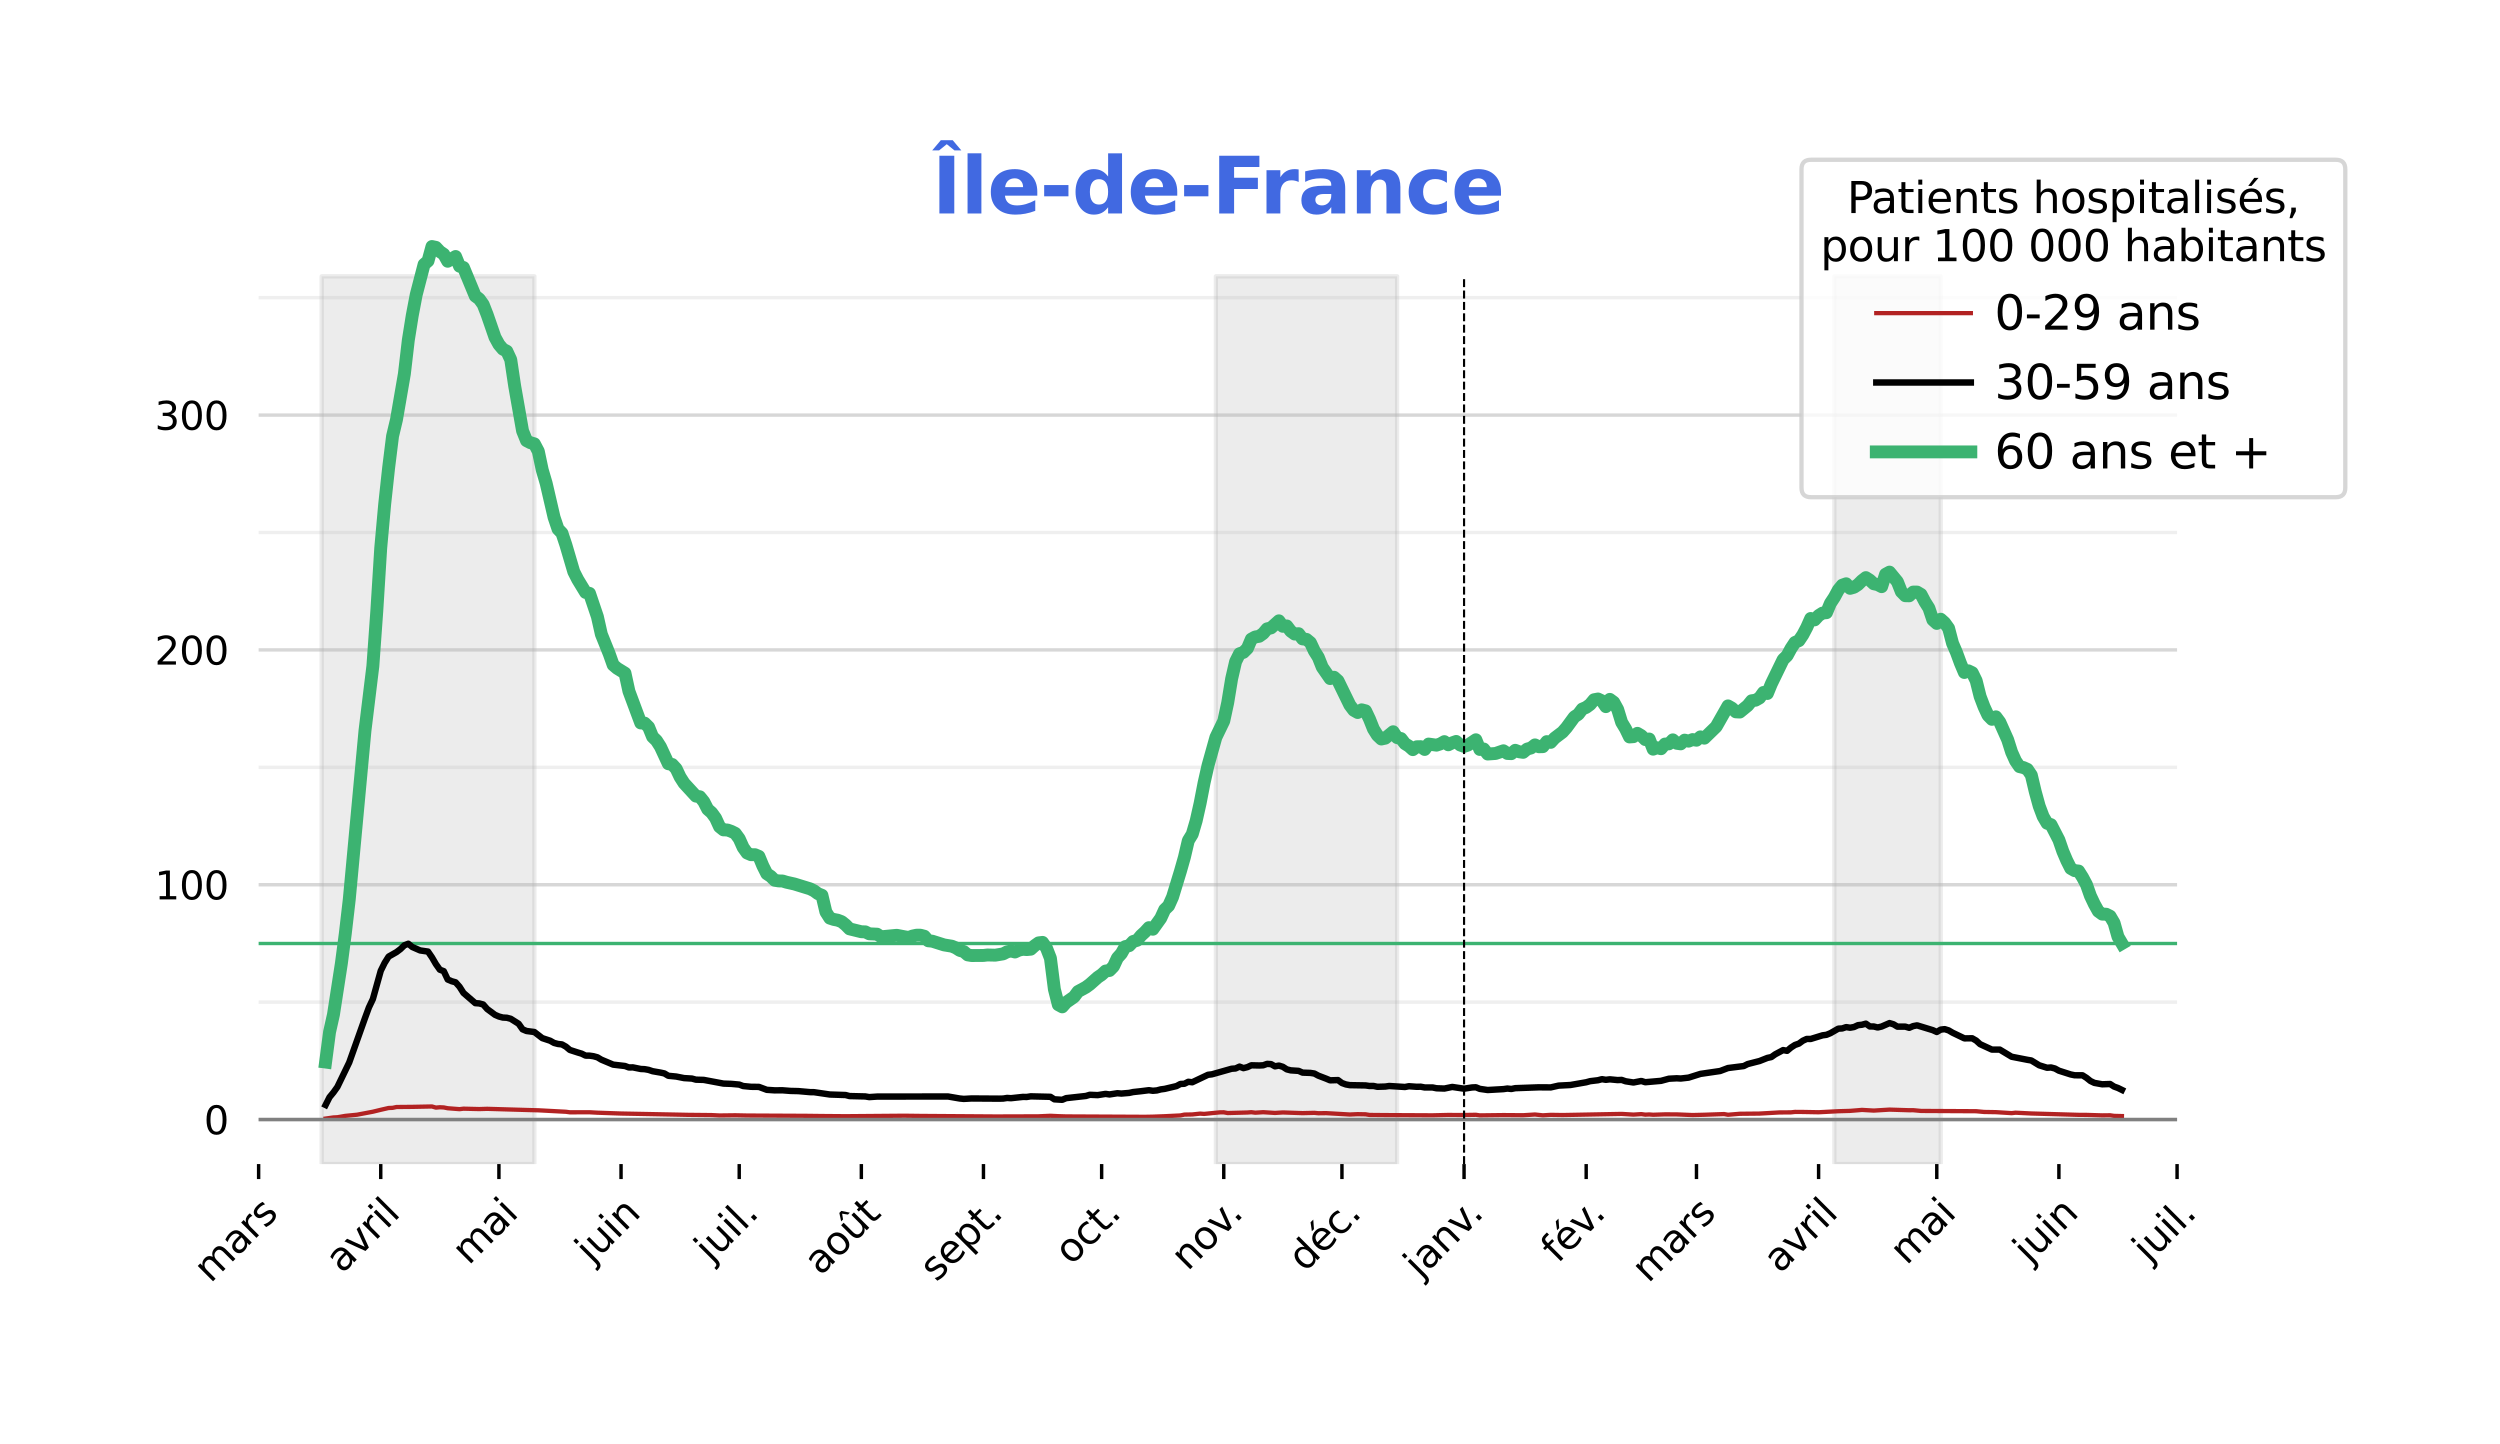 <?xml version="1.0" encoding="utf-8" standalone="no"?>
<!DOCTYPE svg PUBLIC "-//W3C//DTD SVG 1.1//EN"
  "http://www.w3.org/Graphics/SVG/1.1/DTD/svg11.dtd">
<svg height="336.05pt" version="1.1" viewBox="0 0 581.719 336.05" width="581.719pt" xmlns="http://www.w3.org/2000/svg" xmlns:xlink="http://www.w3.org/1999/xlink">
 <defs>
  <style type="text/css">*{stroke-linecap:butt;stroke-linejoin:round;}</style>
 </defs>
 <g id="figure_1">
  <g id="patch_1">
   <path d="M 0 336.05 
L 581.719 336.05 
L 581.719 0 
L 0 0 
z
" style="fill:#ffffff;"/>
  </g>
  <g id="axes_1">
   <g id="patch_2">
    <path d="M 60.179 270.861 
L 506.579 270.861 
L 506.579 53.421 
L 60.179 53.421 
z
" style="fill:none;opacity:0;"/>
   </g>
   <g id="patch_3">
    <path clip-path="url(#p8b116b9dc1)" d="M 74.845 270.861 
L 74.845 64.293 
L 124.343 64.293 
L 124.343 270.861 
z
" style="fill:#808080;opacity:0.15;stroke:#808080;stroke-linejoin:miter;"/>
   </g>
   <g id="patch_4">
    <path clip-path="url(#p8b116b9dc1)" d="M 282.92 270.861 
L 282.92 64.293 
L 325.086 64.293 
L 325.086 270.861 
z
" style="fill:#808080;opacity:0.15;stroke:#808080;stroke-linejoin:miter;"/>
   </g>
   <g id="patch_5">
    <path clip-path="url(#p8b116b9dc1)" d="M 426.832 270.861 
L 426.832 64.293 
L 451.581 64.293 
L 451.581 270.861 
z
" style="fill:#808080;opacity:0.15;stroke:#808080;stroke-linejoin:miter;"/>
   </g>
   <g id="matplotlib.axis_1">
    <g id="xtick_1">
     <g id="line2d_1">
      <defs>
       <path d="M 0 0 
L 0 3.5 
" id="mfb212daf35" style="stroke:#000000;stroke-width:0.8;"/>
      </defs>
      <g>
       <use style="stroke:#000000;stroke-width:0.8;" x="60.179" xlink:href="#mfb212daf35" y="270.861"/>
      </g>
     </g>
     <g id="text_1">
      <!-- mars -->
      <g transform="translate(48.984 298.726)rotate(-45)scale(0.09 -0.09)">
       <defs>
        <path d="M 3328 2828 
Q 3544 3216 3844 3400 
Q 4144 3584 4550 3584 
Q 5097 3584 5394 3201 
Q 5691 2819 5691 2113 
L 5691 0 
L 5113 0 
L 5113 2094 
Q 5113 2597 4934 2840 
Q 4756 3084 4391 3084 
Q 3944 3084 3684 2787 
Q 3425 2491 3425 1978 
L 3425 0 
L 2847 0 
L 2847 2094 
Q 2847 2600 2669 2842 
Q 2491 3084 2119 3084 
Q 1678 3084 1418 2786 
Q 1159 2488 1159 1978 
L 1159 0 
L 581 0 
L 581 3500 
L 1159 3500 
L 1159 2956 
Q 1356 3278 1631 3431 
Q 1906 3584 2284 3584 
Q 2666 3584 2933 3390 
Q 3200 3197 3328 2828 
z
" id="DejaVuSans-6d" transform="scale(0.016)"/>
        <path d="M 2194 1759 
Q 1497 1759 1228 1600 
Q 959 1441 959 1056 
Q 959 750 1161 570 
Q 1363 391 1709 391 
Q 2188 391 2477 730 
Q 2766 1069 2766 1631 
L 2766 1759 
L 2194 1759 
z
M 3341 1997 
L 3341 0 
L 2766 0 
L 2766 531 
Q 2569 213 2275 61 
Q 1981 -91 1556 -91 
Q 1019 -91 701 211 
Q 384 513 384 1019 
Q 384 1609 779 1909 
Q 1175 2209 1959 2209 
L 2766 2209 
L 2766 2266 
Q 2766 2663 2505 2880 
Q 2244 3097 1772 3097 
Q 1472 3097 1187 3025 
Q 903 2953 641 2809 
L 641 3341 
Q 956 3463 1253 3523 
Q 1550 3584 1831 3584 
Q 2591 3584 2966 3190 
Q 3341 2797 3341 1997 
z
" id="DejaVuSans-61" transform="scale(0.016)"/>
        <path d="M 2631 2963 
Q 2534 3019 2420 3045 
Q 2306 3072 2169 3072 
Q 1681 3072 1420 2755 
Q 1159 2438 1159 1844 
L 1159 0 
L 581 0 
L 581 3500 
L 1159 3500 
L 1159 2956 
Q 1341 3275 1631 3429 
Q 1922 3584 2338 3584 
Q 2397 3584 2469 3576 
Q 2541 3569 2628 3553 
L 2631 2963 
z
" id="DejaVuSans-72" transform="scale(0.016)"/>
        <path d="M 2834 3397 
L 2834 2853 
Q 2591 2978 2328 3040 
Q 2066 3103 1784 3103 
Q 1356 3103 1142 2972 
Q 928 2841 928 2578 
Q 928 2378 1081 2264 
Q 1234 2150 1697 2047 
L 1894 2003 
Q 2506 1872 2764 1633 
Q 3022 1394 3022 966 
Q 3022 478 2636 193 
Q 2250 -91 1575 -91 
Q 1294 -91 989 -36 
Q 684 19 347 128 
L 347 722 
Q 666 556 975 473 
Q 1284 391 1588 391 
Q 1994 391 2212 530 
Q 2431 669 2431 922 
Q 2431 1156 2273 1281 
Q 2116 1406 1581 1522 
L 1381 1569 
Q 847 1681 609 1914 
Q 372 2147 372 2553 
Q 372 3047 722 3315 
Q 1072 3584 1716 3584 
Q 2034 3584 2315 3537 
Q 2597 3491 2834 3397 
z
" id="DejaVuSans-73" transform="scale(0.016)"/>
       </defs>
       <use xlink:href="#DejaVuSans-6d"/>
       <use x="97.412" xlink:href="#DejaVuSans-61"/>
       <use x="158.691" xlink:href="#DejaVuSans-72"/>
       <use x="199.805" xlink:href="#DejaVuSans-73"/>
      </g>
     </g>
    </g>
    <g id="xtick_2">
     <g id="line2d_2">
      <g>
       <use style="stroke:#000000;stroke-width:0.8;" x="88.594" xlink:href="#mfb212daf35" y="270.861"/>
      </g>
     </g>
     <g id="text_2">
      <!-- avril -->
      <g transform="translate(79.611 296.515)rotate(-45)scale(0.09 -0.09)">
       <defs>
        <path d="M 191 3500 
L 800 3500 
L 1894 563 
L 2988 3500 
L 3597 3500 
L 2284 0 
L 1503 0 
L 191 3500 
z
" id="DejaVuSans-76" transform="scale(0.016)"/>
        <path d="M 603 3500 
L 1178 3500 
L 1178 0 
L 603 0 
L 603 3500 
z
M 603 4863 
L 1178 4863 
L 1178 4134 
L 603 4134 
L 603 4863 
z
" id="DejaVuSans-69" transform="scale(0.016)"/>
        <path d="M 603 4863 
L 1178 4863 
L 1178 0 
L 603 0 
L 603 4863 
z
" id="DejaVuSans-6c" transform="scale(0.016)"/>
       </defs>
       <use xlink:href="#DejaVuSans-61"/>
       <use x="61.279" xlink:href="#DejaVuSans-76"/>
       <use x="120.459" xlink:href="#DejaVuSans-72"/>
       <use x="161.572" xlink:href="#DejaVuSans-69"/>
       <use x="189.355" xlink:href="#DejaVuSans-6c"/>
      </g>
     </g>
    </g>
    <g id="xtick_3">
     <g id="line2d_3">
      <g>
       <use style="stroke:#000000;stroke-width:0.8;" x="116.093" xlink:href="#mfb212daf35" y="270.861"/>
      </g>
     </g>
     <g id="text_3">
      <!-- mai -->
      <g transform="translate(109.062 294.563)rotate(-45)scale(0.09 -0.09)">
       <use xlink:href="#DejaVuSans-6d"/>
       <use x="97.412" xlink:href="#DejaVuSans-61"/>
       <use x="158.691" xlink:href="#DejaVuSans-69"/>
      </g>
     </g>
    </g>
    <g id="xtick_4">
     <g id="line2d_4">
      <g>
       <use style="stroke:#000000;stroke-width:0.8;" x="144.509" xlink:href="#mfb212daf35" y="270.861"/>
      </g>
     </g>
     <g id="text_4">
      <!-- juin -->
      <g transform="translate(137.742 294.299)rotate(-45)scale(0.09 -0.09)">
       <defs>
        <path d="M 603 3500 
L 1178 3500 
L 1178 -63 
Q 1178 -731 923 -1031 
Q 669 -1331 103 -1331 
L -116 -1331 
L -116 -844 
L 38 -844 
Q 366 -844 484 -692 
Q 603 -541 603 -63 
L 603 3500 
z
M 603 4863 
L 1178 4863 
L 1178 4134 
L 603 4134 
L 603 4863 
z
" id="DejaVuSans-6a" transform="scale(0.016)"/>
        <path d="M 544 1381 
L 544 3500 
L 1119 3500 
L 1119 1403 
Q 1119 906 1312 657 
Q 1506 409 1894 409 
Q 2359 409 2629 706 
Q 2900 1003 2900 1516 
L 2900 3500 
L 3475 3500 
L 3475 0 
L 2900 0 
L 2900 538 
Q 2691 219 2414 64 
Q 2138 -91 1772 -91 
Q 1169 -91 856 284 
Q 544 659 544 1381 
z
M 1991 3584 
L 1991 3584 
z
" id="DejaVuSans-75" transform="scale(0.016)"/>
        <path d="M 3513 2113 
L 3513 0 
L 2938 0 
L 2938 2094 
Q 2938 2591 2744 2837 
Q 2550 3084 2163 3084 
Q 1697 3084 1428 2787 
Q 1159 2491 1159 1978 
L 1159 0 
L 581 0 
L 581 3500 
L 1159 3500 
L 1159 2956 
Q 1366 3272 1645 3428 
Q 1925 3584 2291 3584 
Q 2894 3584 3203 3211 
Q 3513 2838 3513 2113 
z
" id="DejaVuSans-6e" transform="scale(0.016)"/>
       </defs>
       <use xlink:href="#DejaVuSans-6a"/>
       <use x="27.783" xlink:href="#DejaVuSans-75"/>
       <use x="91.162" xlink:href="#DejaVuSans-69"/>
       <use x="118.945" xlink:href="#DejaVuSans-6e"/>
      </g>
     </g>
    </g>
    <g id="xtick_5">
     <g id="line2d_5">
      <g>
       <use style="stroke:#000000;stroke-width:0.8;" x="172.008" xlink:href="#mfb212daf35" y="270.861"/>
      </g>
     </g>
     <g id="text_5">
      <!-- juil. -->
      <g transform="translate(165.484 294.056)rotate(-45)scale(0.09 -0.09)">
       <defs>
        <path d="M 684 794 
L 1344 794 
L 1344 0 
L 684 0 
L 684 794 
z
" id="DejaVuSans-2e" transform="scale(0.016)"/>
       </defs>
       <use xlink:href="#DejaVuSans-6a"/>
       <use x="27.783" xlink:href="#DejaVuSans-75"/>
       <use x="91.162" xlink:href="#DejaVuSans-69"/>
       <use x="118.945" xlink:href="#DejaVuSans-6c"/>
       <use x="146.729" xlink:href="#DejaVuSans-2e"/>
      </g>
     </g>
    </g>
    <g id="xtick_6">
     <g id="line2d_6">
      <g>
       <use style="stroke:#000000;stroke-width:0.8;" x="200.424" xlink:href="#mfb212daf35" y="270.861"/>
      </g>
     </g>
     <g id="text_6">
      <!-- août -->
      <g transform="translate(190.937 297.018)rotate(-45)scale(0.09 -0.09)">
       <defs>
        <path d="M 1959 3097 
Q 1497 3097 1228 2736 
Q 959 2375 959 1747 
Q 959 1119 1226 758 
Q 1494 397 1959 397 
Q 2419 397 2687 759 
Q 2956 1122 2956 1747 
Q 2956 2369 2687 2733 
Q 2419 3097 1959 3097 
z
M 1959 3584 
Q 2709 3584 3137 3096 
Q 3566 2609 3566 1747 
Q 3566 888 3137 398 
Q 2709 -91 1959 -91 
Q 1206 -91 779 398 
Q 353 888 353 1747 
Q 353 2609 779 3096 
Q 1206 3584 1959 3584 
z
" id="DejaVuSans-6f" transform="scale(0.016)"/>
        <path d="M 544 1381 
L 544 3500 
L 1119 3500 
L 1119 1403 
Q 1119 906 1312 657 
Q 1506 409 1894 409 
Q 2359 409 2629 706 
Q 2900 1003 2900 1516 
L 2900 3500 
L 3475 3500 
L 3475 0 
L 2900 0 
L 2900 538 
Q 2691 219 2414 64 
Q 2138 -91 1772 -91 
Q 1169 -91 856 284 
Q 544 659 544 1381 
z
M 1991 3584 
L 1991 3584 
z
M 1753 5119 
L 2215 5119 
L 2981 3944 
L 2547 3944 
L 1984 4709 
L 1422 3944 
L 987 3944 
L 1753 5119 
z
" id="DejaVuSans-fb" transform="scale(0.016)"/>
        <path d="M 1172 4494 
L 1172 3500 
L 2356 3500 
L 2356 3053 
L 1172 3053 
L 1172 1153 
Q 1172 725 1289 603 
Q 1406 481 1766 481 
L 2356 481 
L 2356 0 
L 1766 0 
Q 1100 0 847 248 
Q 594 497 594 1153 
L 594 3053 
L 172 3053 
L 172 3500 
L 594 3500 
L 594 4494 
L 1172 4494 
z
" id="DejaVuSans-74" transform="scale(0.016)"/>
       </defs>
       <use xlink:href="#DejaVuSans-61"/>
       <use x="61.279" xlink:href="#DejaVuSans-6f"/>
       <use x="122.461" xlink:href="#DejaVuSans-fb"/>
       <use x="185.84" xlink:href="#DejaVuSans-74"/>
      </g>
     </g>
    </g>
    <g id="xtick_7">
     <g id="line2d_7">
      <g>
       <use style="stroke:#000000;stroke-width:0.8;" x="228.839" xlink:href="#mfb212daf35" y="270.861"/>
      </g>
     </g>
     <g id="text_7">
      <!-- sept. -->
      <g transform="translate(217.886 298.485)rotate(-45)scale(0.09 -0.09)">
       <defs>
        <path d="M 3597 1894 
L 3597 1613 
L 953 1613 
Q 991 1019 1311 708 
Q 1631 397 2203 397 
Q 2534 397 2845 478 
Q 3156 559 3463 722 
L 3463 178 
Q 3153 47 2828 -22 
Q 2503 -91 2169 -91 
Q 1331 -91 842 396 
Q 353 884 353 1716 
Q 353 2575 817 3079 
Q 1281 3584 2069 3584 
Q 2775 3584 3186 3129 
Q 3597 2675 3597 1894 
z
M 3022 2063 
Q 3016 2534 2758 2815 
Q 2500 3097 2075 3097 
Q 1594 3097 1305 2825 
Q 1016 2553 972 2059 
L 3022 2063 
z
" id="DejaVuSans-65" transform="scale(0.016)"/>
        <path d="M 1159 525 
L 1159 -1331 
L 581 -1331 
L 581 3500 
L 1159 3500 
L 1159 2969 
Q 1341 3281 1617 3432 
Q 1894 3584 2278 3584 
Q 2916 3584 3314 3078 
Q 3713 2572 3713 1747 
Q 3713 922 3314 415 
Q 2916 -91 2278 -91 
Q 1894 -91 1617 61 
Q 1341 213 1159 525 
z
M 3116 1747 
Q 3116 2381 2855 2742 
Q 2594 3103 2138 3103 
Q 1681 3103 1420 2742 
Q 1159 2381 1159 1747 
Q 1159 1113 1420 752 
Q 1681 391 2138 391 
Q 2594 391 2855 752 
Q 3116 1113 3116 1747 
z
" id="DejaVuSans-70" transform="scale(0.016)"/>
       </defs>
       <use xlink:href="#DejaVuSans-73"/>
       <use x="52.1" xlink:href="#DejaVuSans-65"/>
       <use x="113.623" xlink:href="#DejaVuSans-70"/>
       <use x="177.1" xlink:href="#DejaVuSans-74"/>
       <use x="216.309" xlink:href="#DejaVuSans-2e"/>
      </g>
     </g>
    </g>
    <g id="xtick_8">
     <g id="line2d_8">
      <g>
       <use style="stroke:#000000;stroke-width:0.8;" x="256.338" xlink:href="#mfb212daf35" y="270.861"/>
      </g>
     </g>
     <g id="text_8">
      <!-- oct. -->
      <g transform="translate(249.263 294.607)rotate(-45)scale(0.09 -0.09)">
       <defs>
        <path d="M 3122 3366 
L 3122 2828 
Q 2878 2963 2633 3030 
Q 2388 3097 2138 3097 
Q 1578 3097 1268 2742 
Q 959 2388 959 1747 
Q 959 1106 1268 751 
Q 1578 397 2138 397 
Q 2388 397 2633 464 
Q 2878 531 3122 666 
L 3122 134 
Q 2881 22 2623 -34 
Q 2366 -91 2075 -91 
Q 1284 -91 818 406 
Q 353 903 353 1747 
Q 353 2603 823 3093 
Q 1294 3584 2113 3584 
Q 2378 3584 2631 3529 
Q 2884 3475 3122 3366 
z
" id="DejaVuSans-63" transform="scale(0.016)"/>
       </defs>
       <use xlink:href="#DejaVuSans-6f"/>
       <use x="61.182" xlink:href="#DejaVuSans-63"/>
       <use x="116.162" xlink:href="#DejaVuSans-74"/>
       <use x="155.371" xlink:href="#DejaVuSans-2e"/>
      </g>
     </g>
    </g>
    <g id="xtick_9">
     <g id="line2d_9">
      <g>
       <use style="stroke:#000000;stroke-width:0.8;" x="284.754" xlink:href="#mfb212daf35" y="270.861"/>
      </g>
     </g>
     <g id="text_9">
      <!-- nov. -->
      <g transform="translate(276.366 295.919)rotate(-45)scale(0.09 -0.09)">
       <use xlink:href="#DejaVuSans-6e"/>
       <use x="63.379" xlink:href="#DejaVuSans-6f"/>
       <use x="124.561" xlink:href="#DejaVuSans-76"/>
       <use x="175.99" xlink:href="#DejaVuSans-2e"/>
      </g>
     </g>
    </g>
    <g id="xtick_10">
     <g id="line2d_10">
      <g>
       <use style="stroke:#000000;stroke-width:0.8;" x="312.253" xlink:href="#mfb212daf35" y="270.861"/>
      </g>
     </g>
     <g id="text_10">
      <!-- déc. -->
      <g transform="translate(303.611 296.174)rotate(-45)scale(0.09 -0.09)">
       <defs>
        <path d="M 2906 2969 
L 2906 4863 
L 3481 4863 
L 3481 0 
L 2906 0 
L 2906 525 
Q 2725 213 2448 61 
Q 2172 -91 1784 -91 
Q 1150 -91 751 415 
Q 353 922 353 1747 
Q 353 2572 751 3078 
Q 1150 3584 1784 3584 
Q 2172 3584 2448 3432 
Q 2725 3281 2906 2969 
z
M 947 1747 
Q 947 1113 1208 752 
Q 1469 391 1925 391 
Q 2381 391 2643 752 
Q 2906 1113 2906 1747 
Q 2906 2381 2643 2742 
Q 2381 3103 1925 3103 
Q 1469 3103 1208 2742 
Q 947 2381 947 1747 
z
" id="DejaVuSans-64" transform="scale(0.016)"/>
        <path d="M 3597 1894 
L 3597 1613 
L 953 1613 
Q 991 1019 1311 708 
Q 1631 397 2203 397 
Q 2534 397 2845 478 
Q 3156 559 3463 722 
L 3463 178 
Q 3153 47 2828 -22 
Q 2503 -91 2169 -91 
Q 1331 -91 842 396 
Q 353 884 353 1716 
Q 353 2575 817 3079 
Q 1281 3584 2069 3584 
Q 2775 3584 3186 3129 
Q 3597 2675 3597 1894 
z
M 3022 2063 
Q 3016 2534 2758 2815 
Q 2500 3097 2075 3097 
Q 1594 3097 1305 2825 
Q 1016 2553 972 2059 
L 3022 2063 
z
M 2466 5119 
L 3088 5119 
L 2070 3944 
L 1591 3944 
L 2466 5119 
z
" id="DejaVuSans-e9" transform="scale(0.016)"/>
       </defs>
       <use xlink:href="#DejaVuSans-64"/>
       <use x="63.477" xlink:href="#DejaVuSans-e9"/>
       <use x="125" xlink:href="#DejaVuSans-63"/>
       <use x="179.98" xlink:href="#DejaVuSans-2e"/>
      </g>
     </g>
    </g>
    <g id="xtick_11">
     <g id="line2d_11">
      <g>
       <use style="stroke:#000000;stroke-width:0.8;" x="340.668" xlink:href="#mfb212daf35" y="270.861"/>
      </g>
     </g>
     <g id="text_11">
      <!-- janv. -->
      <g transform="translate(330.507 297.693)rotate(-45)scale(0.09 -0.09)">
       <use xlink:href="#DejaVuSans-6a"/>
       <use x="27.783" xlink:href="#DejaVuSans-61"/>
       <use x="89.062" xlink:href="#DejaVuSans-6e"/>
       <use x="152.441" xlink:href="#DejaVuSans-76"/>
       <use x="203.871" xlink:href="#DejaVuSans-2e"/>
      </g>
     </g>
    </g>
    <g id="xtick_12">
     <g id="line2d_12">
      <g>
       <use style="stroke:#000000;stroke-width:0.8;" x="369.084" xlink:href="#mfb212daf35" y="270.861"/>
      </g>
     </g>
     <g id="text_12">
      <!-- fév. -->
      <g transform="translate(362.467 294.148)rotate(-45)scale(0.09 -0.09)">
       <defs>
        <path d="M 2375 4863 
L 2375 4384 
L 1825 4384 
Q 1516 4384 1395 4259 
Q 1275 4134 1275 3809 
L 1275 3500 
L 2222 3500 
L 2222 3053 
L 1275 3053 
L 1275 0 
L 697 0 
L 697 3053 
L 147 3053 
L 147 3500 
L 697 3500 
L 697 3744 
Q 697 4328 969 4595 
Q 1241 4863 1831 4863 
L 2375 4863 
z
" id="DejaVuSans-66" transform="scale(0.016)"/>
       </defs>
       <use xlink:href="#DejaVuSans-66"/>
       <use x="35.205" xlink:href="#DejaVuSans-e9"/>
       <use x="96.729" xlink:href="#DejaVuSans-76"/>
       <use x="148.158" xlink:href="#DejaVuSans-2e"/>
      </g>
     </g>
    </g>
    <g id="xtick_13">
     <g id="line2d_13">
      <g>
       <use style="stroke:#000000;stroke-width:0.8;" x="394.75" xlink:href="#mfb212daf35" y="270.861"/>
      </g>
     </g>
     <g id="text_13">
      <!-- mars -->
      <g transform="translate(383.555 298.726)rotate(-45)scale(0.09 -0.09)">
       <use xlink:href="#DejaVuSans-6d"/>
       <use x="97.412" xlink:href="#DejaVuSans-61"/>
       <use x="158.691" xlink:href="#DejaVuSans-72"/>
       <use x="199.805" xlink:href="#DejaVuSans-73"/>
      </g>
     </g>
    </g>
    <g id="xtick_14">
     <g id="line2d_14">
      <g>
       <use style="stroke:#000000;stroke-width:0.8;" x="423.165" xlink:href="#mfb212daf35" y="270.861"/>
      </g>
     </g>
     <g id="text_14">
      <!-- avril -->
      <g transform="translate(414.182 296.515)rotate(-45)scale(0.09 -0.09)">
       <use xlink:href="#DejaVuSans-61"/>
       <use x="61.279" xlink:href="#DejaVuSans-76"/>
       <use x="120.459" xlink:href="#DejaVuSans-72"/>
       <use x="161.572" xlink:href="#DejaVuSans-69"/>
       <use x="189.355" xlink:href="#DejaVuSans-6c"/>
      </g>
     </g>
    </g>
    <g id="xtick_15">
     <g id="line2d_15">
      <g>
       <use style="stroke:#000000;stroke-width:0.8;" x="450.664" xlink:href="#mfb212daf35" y="270.861"/>
      </g>
     </g>
     <g id="text_15">
      <!-- mai -->
      <g transform="translate(443.633 294.563)rotate(-45)scale(0.09 -0.09)">
       <use xlink:href="#DejaVuSans-6d"/>
       <use x="97.412" xlink:href="#DejaVuSans-61"/>
       <use x="158.691" xlink:href="#DejaVuSans-69"/>
      </g>
     </g>
    </g>
    <g id="xtick_16">
     <g id="line2d_16">
      <g>
       <use style="stroke:#000000;stroke-width:0.8;" x="479.08" xlink:href="#mfb212daf35" y="270.861"/>
      </g>
     </g>
     <g id="text_16">
      <!-- juin -->
      <g transform="translate(472.313 294.299)rotate(-45)scale(0.09 -0.09)">
       <use xlink:href="#DejaVuSans-6a"/>
       <use x="27.783" xlink:href="#DejaVuSans-75"/>
       <use x="91.162" xlink:href="#DejaVuSans-69"/>
       <use x="118.945" xlink:href="#DejaVuSans-6e"/>
      </g>
     </g>
    </g>
    <g id="xtick_17">
     <g id="line2d_17">
      <g>
       <use style="stroke:#000000;stroke-width:0.8;" x="506.579" xlink:href="#mfb212daf35" y="270.861"/>
      </g>
     </g>
     <g id="text_17">
      <!-- juil. -->
      <g transform="translate(500.055 294.056)rotate(-45)scale(0.09 -0.09)">
       <use xlink:href="#DejaVuSans-6a"/>
       <use x="27.783" xlink:href="#DejaVuSans-75"/>
       <use x="91.162" xlink:href="#DejaVuSans-69"/>
       <use x="118.945" xlink:href="#DejaVuSans-6c"/>
       <use x="146.729" xlink:href="#DejaVuSans-2e"/>
      </g>
     </g>
    </g>
   </g>
   <g id="matplotlib.axis_2">
    <g id="ytick_1">
     <g id="line2d_18">
      <path clip-path="url(#p8b116b9dc1)" d="M 60.179 260.506 
L 506.579 260.506 
" style="fill:none;stroke:#b0b0b0;stroke-linecap:square;stroke-opacity:0.5;stroke-width:0.8;"/>
     </g>
     <g id="text_18">
      <!-- 0 -->
      <g transform="translate(47.453 263.926)scale(0.09 -0.09)">
       <defs>
        <path d="M 2034 4250 
Q 1547 4250 1301 3770 
Q 1056 3291 1056 2328 
Q 1056 1369 1301 889 
Q 1547 409 2034 409 
Q 2525 409 2770 889 
Q 3016 1369 3016 2328 
Q 3016 3291 2770 3770 
Q 2525 4250 2034 4250 
z
M 2034 4750 
Q 2819 4750 3233 4129 
Q 3647 3509 3647 2328 
Q 3647 1150 3233 529 
Q 2819 -91 2034 -91 
Q 1250 -91 836 529 
Q 422 1150 422 2328 
Q 422 3509 836 4129 
Q 1250 4750 2034 4750 
z
" id="DejaVuSans-30" transform="scale(0.016)"/>
       </defs>
       <use xlink:href="#DejaVuSans-30"/>
      </g>
     </g>
    </g>
    <g id="ytick_2">
     <g id="line2d_19">
      <path clip-path="url(#p8b116b9dc1)" d="M 60.179 205.866 
L 506.579 205.866 
" style="fill:none;stroke:#b0b0b0;stroke-linecap:square;stroke-opacity:0.5;stroke-width:0.8;"/>
     </g>
     <g id="text_19">
      <!-- 100 -->
      <g transform="translate(36 209.286)scale(0.09 -0.09)">
       <defs>
        <path d="M 794 531 
L 1825 531 
L 1825 4091 
L 703 3866 
L 703 4441 
L 1819 4666 
L 2450 4666 
L 2450 531 
L 3481 531 
L 3481 0 
L 794 0 
L 794 531 
z
" id="DejaVuSans-31" transform="scale(0.016)"/>
       </defs>
       <use xlink:href="#DejaVuSans-31"/>
       <use x="63.623" xlink:href="#DejaVuSans-30"/>
       <use x="127.246" xlink:href="#DejaVuSans-30"/>
      </g>
     </g>
    </g>
    <g id="ytick_3">
     <g id="line2d_20">
      <path clip-path="url(#p8b116b9dc1)" d="M 60.179 151.226 
L 506.579 151.226 
" style="fill:none;stroke:#b0b0b0;stroke-linecap:square;stroke-opacity:0.5;stroke-width:0.8;"/>
     </g>
     <g id="text_20">
      <!-- 200 -->
      <g transform="translate(36 154.646)scale(0.09 -0.09)">
       <defs>
        <path d="M 1228 531 
L 3431 531 
L 3431 0 
L 469 0 
L 469 531 
Q 828 903 1448 1529 
Q 2069 2156 2228 2338 
Q 2531 2678 2651 2914 
Q 2772 3150 2772 3378 
Q 2772 3750 2511 3984 
Q 2250 4219 1831 4219 
Q 1534 4219 1204 4116 
Q 875 4013 500 3803 
L 500 4441 
Q 881 4594 1212 4672 
Q 1544 4750 1819 4750 
Q 2544 4750 2975 4387 
Q 3406 4025 3406 3419 
Q 3406 3131 3298 2873 
Q 3191 2616 2906 2266 
Q 2828 2175 2409 1742 
Q 1991 1309 1228 531 
z
" id="DejaVuSans-32" transform="scale(0.016)"/>
       </defs>
       <use xlink:href="#DejaVuSans-32"/>
       <use x="63.623" xlink:href="#DejaVuSans-30"/>
       <use x="127.246" xlink:href="#DejaVuSans-30"/>
      </g>
     </g>
    </g>
    <g id="ytick_4">
     <g id="line2d_21">
      <path clip-path="url(#p8b116b9dc1)" d="M 60.179 96.586 
L 506.579 96.586 
" style="fill:none;stroke:#b0b0b0;stroke-linecap:square;stroke-opacity:0.5;stroke-width:0.8;"/>
     </g>
     <g id="text_21">
      <!-- 300 -->
      <g transform="translate(36 100.006)scale(0.09 -0.09)">
       <defs>
        <path d="M 2597 2516 
Q 3050 2419 3304 2112 
Q 3559 1806 3559 1356 
Q 3559 666 3084 287 
Q 2609 -91 1734 -91 
Q 1441 -91 1130 -33 
Q 819 25 488 141 
L 488 750 
Q 750 597 1062 519 
Q 1375 441 1716 441 
Q 2309 441 2620 675 
Q 2931 909 2931 1356 
Q 2931 1769 2642 2001 
Q 2353 2234 1838 2234 
L 1294 2234 
L 1294 2753 
L 1863 2753 
Q 2328 2753 2575 2939 
Q 2822 3125 2822 3475 
Q 2822 3834 2567 4026 
Q 2313 4219 1838 4219 
Q 1578 4219 1281 4162 
Q 984 4106 628 3988 
L 628 4550 
Q 988 4650 1302 4700 
Q 1616 4750 1894 4750 
Q 2613 4750 3031 4423 
Q 3450 4097 3450 3541 
Q 3450 3153 3228 2886 
Q 3006 2619 2597 2516 
z
" id="DejaVuSans-33" transform="scale(0.016)"/>
       </defs>
       <use xlink:href="#DejaVuSans-33"/>
       <use x="63.623" xlink:href="#DejaVuSans-30"/>
       <use x="127.246" xlink:href="#DejaVuSans-30"/>
      </g>
     </g>
    </g>
    <g id="ytick_5">
     <g id="line2d_22">
      <path clip-path="url(#p8b116b9dc1)" d="M 60.179 233.186 
L 506.579 233.186 
" style="fill:none;stroke:#b0b0b0;stroke-linecap:square;stroke-opacity:0.2;stroke-width:0.8;"/>
     </g>
    </g>
    <g id="ytick_6">
     <g id="line2d_23">
      <path clip-path="url(#p8b116b9dc1)" d="M 60.179 178.546 
L 506.579 178.546 
" style="fill:none;stroke:#b0b0b0;stroke-linecap:square;stroke-opacity:0.2;stroke-width:0.8;"/>
     </g>
    </g>
    <g id="ytick_7">
     <g id="line2d_24">
      <path clip-path="url(#p8b116b9dc1)" d="M 60.179 123.906 
L 506.579 123.906 
" style="fill:none;stroke:#b0b0b0;stroke-linecap:square;stroke-opacity:0.2;stroke-width:0.8;"/>
     </g>
    </g>
    <g id="ytick_8">
     <g id="line2d_25">
      <path clip-path="url(#p8b116b9dc1)" d="M 60.179 69.266 
L 506.579 69.266 
" style="fill:none;stroke:#b0b0b0;stroke-linecap:square;stroke-opacity:0.2;stroke-width:0.8;"/>
     </g>
    </g>
   </g>
   <g id="line2d_26">
    <path clip-path="url(#p8b116b9dc1)" d="M 60.179 219.543 
L 506.579 219.543 
" style="fill:none;stroke:#3cb371;stroke-linecap:square;stroke-width:0.8;"/>
   </g>
   <g id="line2d_27">
    <path clip-path="url(#p8b116b9dc1)" d="M 75.762 260.278 
L 77.595 260.016 
L 78.511 259.971 
L 80.345 259.651 
L 83.095 259.378 
L 86.761 258.682 
L 88.594 258.238 
L 90.428 257.816 
L 91.344 257.782 
L 92.261 257.588 
L 95.927 257.554 
L 100.511 257.462 
L 101.427 257.725 
L 102.344 257.645 
L 103.26 257.69 
L 104.177 257.873 
L 106.927 258.089 
L 107.844 257.975 
L 111.51 258.067 
L 113.343 258.01 
L 123.426 258.306 
L 125.26 258.352 
L 131.676 258.694 
L 132.593 258.819 
L 137.176 258.808 
L 139.009 258.91 
L 144.509 259.104 
L 157.342 259.355 
L 160.092 259.412 
L 165.591 259.469 
L 167.425 259.56 
L 171.091 259.515 
L 173.841 259.572 
L 187.591 259.64 
L 191.257 259.686 
L 196.757 259.731 
L 208.673 259.629 
L 210.506 259.617 
L 214.173 259.663 
L 231.589 259.788 
L 236.172 259.777 
L 241.672 259.754 
L 244.422 259.629 
L 246.255 259.72 
L 248.088 259.777 
L 266.421 259.868 
L 268.254 259.834 
L 271.004 259.731 
L 274.671 259.549 
L 275.587 259.355 
L 277.421 259.321 
L 279.254 259.127 
L 280.171 259.195 
L 283.837 258.831 
L 284.754 258.819 
L 285.67 258.99 
L 290.253 258.865 
L 291.17 258.796 
L 292.087 258.91 
L 293.92 258.796 
L 296.67 258.967 
L 298.503 258.853 
L 303.086 259.013 
L 305.836 258.945 
L 306.753 259.036 
L 308.586 259.013 
L 314.086 259.332 
L 315.919 259.252 
L 317.752 259.287 
L 318.669 259.435 
L 322.336 259.469 
L 333.335 259.526 
L 337.002 259.435 
L 339.752 259.458 
L 343.418 259.401 
L 344.335 259.537 
L 349.835 259.469 
L 354.418 259.503 
L 357.168 259.332 
L 359.001 259.526 
L 360.834 259.412 
L 363.584 259.458 
L 377.334 259.195 
L 380.083 259.355 
L 381.917 259.241 
L 382.833 259.366 
L 383.75 259.321 
L 384.667 259.389 
L 387.417 259.298 
L 390.166 259.309 
L 393.833 259.458 
L 396.583 259.389 
L 401.166 259.23 
L 402.083 259.389 
L 404.833 259.161 
L 409.416 259.116 
L 413.999 258.853 
L 416.749 258.831 
L 417.665 258.728 
L 419.499 258.739 
L 423.165 258.808 
L 427.748 258.568 
L 430.498 258.488 
L 432.332 258.34 
L 433.248 258.26 
L 435.998 258.42 
L 439.665 258.192 
L 444.248 258.34 
L 445.164 258.329 
L 446.998 258.5 
L 459.83 258.568 
L 461.664 258.739 
L 464.414 258.785 
L 468.08 259.013 
L 468.997 258.91 
L 470.83 259.002 
L 472.663 259.093 
L 483.663 259.412 
L 485.496 259.423 
L 489.163 259.537 
L 490.996 259.515 
L 491.913 259.651 
L 493.746 259.697 
L 493.746 259.697 
" style="fill:none;stroke:#b22222;stroke-linecap:square;"/>
   </g>
   <g id="line2d_28">
    <path clip-path="url(#p8b116b9dc1)" d="M 75.762 257.119 
L 76.678 255.304 
L 77.595 254.194 
L 78.511 252.907 
L 81.261 247.221 
L 84.928 236.894 
L 85.844 234.409 
L 86.761 232.473 
L 88.594 225.896 
L 89.511 224.038 
L 90.428 222.586 
L 92.261 221.541 
L 93.178 220.848 
L 94.094 219.958 
L 95.011 219.595 
L 95.927 220.354 
L 97.761 221.156 
L 99.594 221.42 
L 100.511 222.762 
L 101.427 224.335 
L 102.344 225.632 
L 103.26 225.984 
L 104.177 227.92 
L 105.094 228.316 
L 106.01 228.569 
L 106.927 229.603 
L 107.844 231.043 
L 110.594 233.419 
L 111.51 233.485 
L 112.427 233.727 
L 113.343 234.772 
L 115.177 236.135 
L 116.093 236.531 
L 117.01 236.773 
L 117.927 236.817 
L 118.843 237.059 
L 120.676 238.214 
L 121.593 239.512 
L 122.51 239.897 
L 124.343 240.139 
L 126.176 241.557 
L 128.01 242.162 
L 128.926 242.679 
L 129.843 242.921 
L 130.759 243.02 
L 131.676 243.537 
L 132.593 244.307 
L 134.426 244.901 
L 135.343 245.175 
L 136.259 245.626 
L 137.176 245.637 
L 138.093 245.769 
L 139.009 246.022 
L 139.926 246.572 
L 142.676 247.727 
L 145.426 248.046 
L 146.342 248.387 
L 147.259 248.365 
L 149.092 248.739 
L 150.009 248.783 
L 150.925 248.948 
L 151.842 249.256 
L 153.675 249.575 
L 154.592 249.773 
L 155.509 250.322 
L 157.342 250.498 
L 159.175 250.861 
L 161.008 250.971 
L 161.925 251.224 
L 163.758 251.279 
L 168.341 252.137 
L 170.175 252.203 
L 172.008 252.368 
L 172.925 252.709 
L 174.758 252.885 
L 176.591 252.907 
L 178.424 253.589 
L 180.258 253.71 
L 182.091 253.699 
L 183.924 253.842 
L 185.757 253.886 
L 188.507 254.128 
L 189.424 254.139 
L 193.09 254.678 
L 196.757 254.799 
L 197.674 255.04 
L 201.34 255.128 
L 202.257 255.282 
L 204.09 255.161 
L 220.589 255.139 
L 223.339 255.612 
L 224.256 255.7 
L 226.089 255.601 
L 232.506 255.645 
L 233.422 255.623 
L 234.339 255.48 
L 235.256 255.535 
L 238.005 255.238 
L 238.922 255.249 
L 239.839 255.106 
L 244.422 255.216 
L 245.339 255.799 
L 247.172 255.909 
L 248.088 255.524 
L 252.672 255.018 
L 253.588 254.744 
L 255.421 254.821 
L 257.255 254.535 
L 258.171 254.667 
L 260.005 254.381 
L 260.921 254.458 
L 262.755 254.304 
L 263.671 254.106 
L 265.504 253.908 
L 267.338 253.677 
L 268.254 253.809 
L 269.171 253.732 
L 270.088 253.49 
L 271.004 253.369 
L 273.754 252.72 
L 274.671 252.225 
L 275.587 252.181 
L 276.504 251.719 
L 277.421 251.829 
L 281.087 250.091 
L 282.004 249.982 
L 286.587 248.684 
L 287.504 248.618 
L 288.42 248.189 
L 289.337 248.541 
L 290.253 248.31 
L 291.17 247.881 
L 293.003 247.925 
L 293.92 247.881 
L 294.837 247.551 
L 295.753 247.606 
L 296.67 248.123 
L 297.587 247.947 
L 298.503 248.233 
L 299.42 248.827 
L 300.336 249.058 
L 302.17 249.179 
L 303.086 249.586 
L 304.92 249.652 
L 305.836 249.795 
L 306.753 250.289 
L 308.586 250.993 
L 309.503 251.378 
L 311.336 251.323 
L 312.253 252.005 
L 313.169 252.335 
L 314.086 252.5 
L 317.752 252.566 
L 318.669 252.698 
L 319.586 252.687 
L 320.502 252.885 
L 322.336 252.83 
L 323.252 252.698 
L 326.919 252.929 
L 327.835 252.753 
L 329.669 252.885 
L 330.585 252.863 
L 331.502 253.039 
L 333.335 253.039 
L 334.252 253.226 
L 336.085 253.292 
L 337.918 252.918 
L 340.668 253.325 
L 342.502 253.039 
L 343.418 252.995 
L 344.335 253.369 
L 346.168 253.633 
L 349.835 253.424 
L 350.751 253.292 
L 351.668 253.391 
L 352.584 253.204 
L 358.084 253.006 
L 360.834 253.028 
L 362.667 252.61 
L 365.417 252.467 
L 369.084 251.829 
L 370.001 251.576 
L 371.834 251.356 
L 372.75 251.114 
L 373.667 251.257 
L 374.584 251.147 
L 376.417 251.323 
L 377.334 251.279 
L 378.25 251.598 
L 380.083 251.884 
L 381.917 251.532 
L 382.833 251.818 
L 386.5 251.499 
L 388.333 251.004 
L 390.166 250.905 
L 391.083 250.96 
L 392.916 250.751 
L 395.666 249.883 
L 400.249 249.212 
L 402.083 248.519 
L 405.749 248.057 
L 406.666 247.595 
L 408.499 247.122 
L 409.416 246.891 
L 411.249 246.165 
L 412.166 245.967 
L 413.082 245.318 
L 414.916 244.34 
L 415.832 244.516 
L 416.749 243.746 
L 417.665 243.152 
L 418.582 242.833 
L 419.499 242.162 
L 420.415 241.744 
L 421.332 241.755 
L 424.082 240.908 
L 424.998 240.787 
L 425.915 240.413 
L 427.748 239.358 
L 428.665 239.303 
L 429.582 238.995 
L 430.498 239.138 
L 431.415 238.973 
L 432.332 238.544 
L 433.248 238.445 
L 434.165 238.192 
L 435.081 238.841 
L 435.998 238.852 
L 436.915 239.083 
L 437.831 238.863 
L 439.665 238.06 
L 440.581 238.335 
L 441.498 238.885 
L 443.331 238.885 
L 444.248 239.16 
L 445.164 238.764 
L 446.081 238.588 
L 449.748 239.71 
L 450.664 240.128 
L 451.581 239.578 
L 452.497 239.468 
L 453.414 239.754 
L 454.331 240.292 
L 457.081 241.612 
L 458.914 241.601 
L 459.83 242.129 
L 460.747 242.965 
L 463.497 244.23 
L 465.33 244.23 
L 468.08 245.89 
L 471.747 246.605 
L 472.663 246.759 
L 474.497 247.881 
L 476.33 248.453 
L 477.247 248.387 
L 478.163 248.629 
L 479.08 249.135 
L 481.83 250.014 
L 482.746 250.201 
L 484.58 250.212 
L 485.496 250.795 
L 486.413 251.532 
L 487.329 251.972 
L 489.163 252.302 
L 490.996 252.236 
L 491.913 252.83 
L 492.829 253.16 
L 493.746 253.611 
L 493.746 253.611 
" style="fill:none;stroke:#000000;stroke-linecap:square;stroke-width:1.5;"/>
   </g>
   <g id="line2d_29">
    <path clip-path="url(#p8b116b9dc1)" d="M 75.762 247.134 
L 76.678 240.166 
L 77.595 236.063 
L 79.428 224.21 
L 80.345 217.242 
L 81.261 209.362 
L 84.928 169.984 
L 86.761 154.983 
L 87.678 142.154 
L 88.594 127.479 
L 89.511 117.32 
L 90.428 108.853 
L 91.344 101.473 
L 92.261 97.63 
L 94.094 86.993 
L 95.011 79.135 
L 95.927 73.404 
L 96.844 68.585 
L 98.677 61.53 
L 99.594 60.727 
L 100.511 57.362 
L 101.427 57.557 
L 102.344 58.534 
L 103.26 59.164 
L 104.177 60.792 
L 106.01 59.685 
L 106.927 61.942 
L 107.844 62.246 
L 110.594 68.889 
L 111.51 69.562 
L 112.427 70.843 
L 113.343 73.187 
L 115.177 78.484 
L 116.093 80.155 
L 117.01 81.241 
L 117.927 81.718 
L 118.843 83.694 
L 119.76 89.837 
L 121.593 100.257 
L 122.51 102.536 
L 123.426 103.014 
L 124.343 103.274 
L 125.26 105.011 
L 126.176 109.353 
L 127.093 112.479 
L 128.926 120.38 
L 129.843 123.094 
L 130.759 124.049 
L 131.676 126.806 
L 133.509 133.036 
L 134.426 134.838 
L 136.259 137.856 
L 137.176 138.073 
L 139.009 143.5 
L 139.926 147.581 
L 141.759 152.139 
L 142.676 154.723 
L 143.592 155.504 
L 145.426 156.633 
L 146.342 160.844 
L 149.092 168.225 
L 150.009 168.269 
L 150.925 169.18 
L 151.842 171.438 
L 152.759 172.328 
L 153.675 173.761 
L 155.509 177.712 
L 156.425 177.885 
L 157.342 178.884 
L 158.258 180.816 
L 159.175 182.249 
L 161.925 185.244 
L 162.842 185.396 
L 163.758 186.525 
L 164.675 188.305 
L 165.591 189.108 
L 166.508 190.367 
L 167.425 192.365 
L 168.341 193.103 
L 169.258 193.124 
L 170.175 193.45 
L 171.091 193.906 
L 172.008 195.165 
L 172.925 197.205 
L 173.841 198.486 
L 174.758 198.877 
L 175.674 198.877 
L 176.591 199.268 
L 177.508 201.482 
L 178.424 203.305 
L 179.341 203.913 
L 180.258 204.825 
L 181.174 204.977 
L 182.091 204.999 
L 183.007 205.281 
L 184.841 205.693 
L 188.507 206.822 
L 189.424 207.278 
L 190.341 207.951 
L 191.257 208.32 
L 192.174 212.206 
L 193.09 213.639 
L 194.007 213.942 
L 194.924 214.116 
L 195.84 214.463 
L 196.757 215.202 
L 197.674 216.135 
L 200.424 216.808 
L 201.34 216.83 
L 202.257 217.285 
L 204.09 217.372 
L 205.007 217.98 
L 208.673 217.633 
L 210.506 217.98 
L 211.423 218.132 
L 212.34 217.806 
L 213.256 217.611 
L 214.173 217.611 
L 215.09 217.85 
L 216.006 218.914 
L 216.923 219 
L 219.673 219.869 
L 221.506 220.173 
L 222.423 220.563 
L 223.339 221.15 
L 224.256 221.41 
L 225.173 222.192 
L 226.089 222.343 
L 228.839 222.322 
L 229.756 222.213 
L 231.589 222.257 
L 233.422 221.953 
L 234.339 221.475 
L 235.256 221.28 
L 236.172 221.519 
L 237.089 221.084 
L 238.005 220.889 
L 238.922 220.954 
L 239.839 220.867 
L 240.755 220.042 
L 241.672 219.391 
L 242.589 219.283 
L 243.505 220.607 
L 244.422 222.973 
L 245.339 230.18 
L 246.255 233.784 
L 247.172 234.283 
L 248.088 233.241 
L 249.922 231.96 
L 250.838 230.723 
L 252.672 229.724 
L 253.588 229.051 
L 255.421 227.423 
L 256.338 226.794 
L 257.255 225.947 
L 258.171 225.817 
L 259.088 224.883 
L 260.005 222.908 
L 260.921 221.888 
L 261.838 220.26 
L 262.755 220.042 
L 263.671 219.066 
L 264.588 218.805 
L 265.504 217.698 
L 266.421 216.851 
L 267.338 215.853 
L 268.254 216.222 
L 270.088 213.66 
L 271.004 211.663 
L 271.921 210.773 
L 272.837 208.732 
L 274.671 202.719 
L 275.587 199.507 
L 276.504 195.599 
L 277.421 194.101 
L 278.337 190.975 
L 279.254 186.894 
L 280.171 182.162 
L 281.087 178.124 
L 282.92 171.568 
L 284.754 167.769 
L 285.67 163.515 
L 286.587 157.936 
L 287.504 153.963 
L 288.42 152.118 
L 289.337 151.792 
L 290.253 150.88 
L 291.17 148.71 
L 292.087 148.21 
L 293.003 148.058 
L 293.92 147.407 
L 294.837 146.322 
L 295.753 146.105 
L 297.587 144.455 
L 298.503 145.736 
L 299.42 145.649 
L 300.336 146.864 
L 301.253 147.537 
L 302.17 147.451 
L 303.086 148.666 
L 304.003 148.775 
L 304.92 149.534 
L 305.836 151.488 
L 306.753 152.943 
L 307.67 155.244 
L 309.503 157.892 
L 310.419 157.588 
L 311.336 158.413 
L 314.086 164.057 
L 315.003 165.273 
L 315.919 165.794 
L 316.836 165.164 
L 317.752 165.403 
L 318.669 167.335 
L 319.586 169.636 
L 320.502 171.091 
L 321.419 171.959 
L 322.336 171.764 
L 324.169 170.266 
L 325.086 171.633 
L 326.002 171.85 
L 326.919 173.044 
L 327.835 173.609 
L 328.752 174.434 
L 329.669 173.761 
L 330.585 173.739 
L 331.502 174.39 
L 332.419 173.131 
L 334.252 173.392 
L 335.168 173.088 
L 336.085 172.567 
L 337.002 173.305 
L 337.918 172.849 
L 338.835 172.523 
L 339.752 173.348 
L 340.668 173.674 
L 341.585 173.37 
L 343.418 172.133 
L 344.335 174.39 
L 345.251 174.282 
L 346.168 175.454 
L 348.001 175.324 
L 349.835 174.694 
L 350.751 175.324 
L 351.668 175.367 
L 352.584 174.586 
L 353.501 174.933 
L 354.418 175.063 
L 355.334 174.303 
L 356.251 174.043 
L 357.168 173.327 
L 358.084 173.761 
L 359.001 173.739 
L 359.918 172.567 
L 360.834 172.74 
L 361.751 171.742 
L 363.584 170.353 
L 364.501 169.311 
L 366.334 166.814 
L 367.251 166.206 
L 368.167 164.991 
L 369.084 164.6 
L 370.001 163.927 
L 370.917 162.82 
L 371.834 162.646 
L 372.75 163.08 
L 373.667 164.426 
L 374.584 162.733 
L 375.5 163.406 
L 376.417 165.077 
L 377.334 168.073 
L 378.25 169.593 
L 379.167 171.481 
L 380.083 171.416 
L 381 170.635 
L 381.917 171.177 
L 382.833 172.089 
L 383.75 171.959 
L 384.667 174.325 
L 385.583 173.978 
L 386.5 174.217 
L 387.417 173.131 
L 388.333 173.088 
L 389.25 172.154 
L 390.166 172.958 
L 391.083 173.088 
L 392 172.219 
L 392.916 172.458 
L 393.833 172.089 
L 394.75 172.241 
L 395.666 171.46 
L 396.583 171.764 
L 399.333 169.093 
L 402.083 164.253 
L 402.999 164.774 
L 403.916 165.642 
L 404.833 165.685 
L 406.666 164.187 
L 407.582 163.059 
L 408.499 162.928 
L 409.416 162.407 
L 410.332 161.127 
L 411.249 161.365 
L 412.166 159.129 
L 414.916 153.464 
L 415.832 152.574 
L 416.749 150.88 
L 417.665 149.491 
L 418.582 149.079 
L 419.499 147.711 
L 420.415 145.974 
L 421.332 143.912 
L 422.249 144.238 
L 423.165 143.239 
L 424.082 142.653 
L 424.998 142.566 
L 425.915 140.374 
L 426.832 138.984 
L 427.748 137.291 
L 428.665 136.162 
L 429.582 135.837 
L 430.498 136.9 
L 431.415 136.64 
L 432.332 136.032 
L 433.248 135.12 
L 434.165 134.404 
L 435.081 134.99 
L 435.998 135.837 
L 436.915 136.032 
L 437.831 136.51 
L 438.748 133.622 
L 439.665 133.123 
L 441.498 135.359 
L 442.414 137.682 
L 443.331 138.615 
L 444.248 138.637 
L 445.164 137.769 
L 446.081 137.769 
L 446.998 138.311 
L 447.914 140.048 
L 448.831 141.502 
L 449.748 144.238 
L 450.664 145.063 
L 451.581 144.086 
L 452.497 144.911 
L 453.414 146.191 
L 454.331 149.686 
L 455.247 151.814 
L 456.164 154.31 
L 457.081 156.481 
L 457.997 156.09 
L 458.914 156.524 
L 459.83 158.391 
L 460.747 162.06 
L 461.664 164.47 
L 462.58 166.445 
L 463.497 167.379 
L 464.414 166.792 
L 465.33 168.03 
L 467.164 172.133 
L 468.08 175.02 
L 468.997 177.06 
L 469.913 178.385 
L 470.83 178.602 
L 471.747 179.014 
L 472.663 180.36 
L 473.58 184.224 
L 474.497 187.567 
L 475.413 189.998 
L 476.33 191.561 
L 477.247 191.887 
L 479.08 195.447 
L 479.996 198.096 
L 480.913 200.245 
L 481.83 202.068 
L 482.746 202.589 
L 483.663 202.676 
L 484.58 204.13 
L 485.496 205.845 
L 486.413 208.45 
L 487.329 210.382 
L 488.246 212.032 
L 489.163 212.705 
L 490.079 212.727 
L 490.996 213.183 
L 491.913 214.746 
L 492.829 217.98 
L 493.746 219.543 
L 493.746 219.543 
" style="fill:none;stroke:#3cb371;stroke-linecap:square;stroke-width:3;"/>
   </g>
   <g id="line2d_30">
    <path clip-path="url(#p8b116b9dc1)" d="M 60.179 260.506 
L 506.579 260.506 
" style="fill:none;stroke:#808080;stroke-linecap:square;stroke-width:0.8;"/>
   </g>
   <g id="line2d_31">
    <path clip-path="url(#p8b116b9dc1)" d="M 340.668 270.861 
L 340.668 64.293 
" style="fill:none;stroke:#000000;stroke-dasharray:1.85,0.8;stroke-dashoffset:0;stroke-width:0.5;"/>
   </g>
   <g id="text_22">
    <!-- Île-de-France -->
    <g style="fill:#4169e1;" transform="translate(216.891 49.677)scale(0.18 -0.18)">
     <defs>
      <path d="M 588 4666 
L 1791 4666 
L 1791 0 
L 588 0 
L 588 4666 
z
M 703 5921 
L 1665 5921 
L 2362 5096 
L 1806 5096 
L 1184 5599 
L 562 5096 
L 6 5096 
L 703 5921 
z
" id="DejaVuSans-Bold-ce" transform="scale(0.016)"/>
      <path d="M 538 4863 
L 1656 4863 
L 1656 0 
L 538 0 
L 538 4863 
z
" id="DejaVuSans-Bold-6c" transform="scale(0.016)"/>
      <path d="M 4031 1759 
L 4031 1441 
L 1416 1441 
Q 1456 1047 1700 850 
Q 1944 653 2381 653 
Q 2734 653 3104 758 
Q 3475 863 3866 1075 
L 3866 213 
Q 3469 63 3072 -14 
Q 2675 -91 2278 -91 
Q 1328 -91 801 392 
Q 275 875 275 1747 
Q 275 2603 792 3093 
Q 1309 3584 2216 3584 
Q 3041 3584 3536 3087 
Q 4031 2591 4031 1759 
z
M 2881 2131 
Q 2881 2450 2695 2645 
Q 2509 2841 2209 2841 
Q 1884 2841 1681 2658 
Q 1478 2475 1428 2131 
L 2881 2131 
z
" id="DejaVuSans-Bold-65" transform="scale(0.016)"/>
      <path d="M 347 2297 
L 2309 2297 
L 2309 1388 
L 347 1388 
L 347 2297 
z
" id="DejaVuSans-Bold-2d" transform="scale(0.016)"/>
      <path d="M 2919 2988 
L 2919 4863 
L 4044 4863 
L 4044 0 
L 2919 0 
L 2919 506 
Q 2688 197 2409 53 
Q 2131 -91 1766 -91 
Q 1119 -91 703 423 
Q 288 938 288 1747 
Q 288 2556 703 3070 
Q 1119 3584 1766 3584 
Q 2128 3584 2408 3439 
Q 2688 3294 2919 2988 
z
M 2181 722 
Q 2541 722 2730 984 
Q 2919 1247 2919 1747 
Q 2919 2247 2730 2509 
Q 2541 2772 2181 2772 
Q 1825 2772 1636 2509 
Q 1447 2247 1447 1747 
Q 1447 1247 1636 984 
Q 1825 722 2181 722 
z
" id="DejaVuSans-Bold-64" transform="scale(0.016)"/>
      <path d="M 588 4666 
L 3834 4666 
L 3834 3756 
L 1791 3756 
L 1791 2888 
L 3713 2888 
L 3713 1978 
L 1791 1978 
L 1791 0 
L 588 0 
L 588 4666 
z
" id="DejaVuSans-Bold-46" transform="scale(0.016)"/>
      <path d="M 3138 2547 
Q 2991 2616 2845 2648 
Q 2700 2681 2553 2681 
Q 2122 2681 1889 2404 
Q 1656 2128 1656 1613 
L 1656 0 
L 538 0 
L 538 3500 
L 1656 3500 
L 1656 2925 
Q 1872 3269 2151 3426 
Q 2431 3584 2822 3584 
Q 2878 3584 2943 3579 
Q 3009 3575 3134 3559 
L 3138 2547 
z
" id="DejaVuSans-Bold-72" transform="scale(0.016)"/>
      <path d="M 2106 1575 
Q 1756 1575 1579 1456 
Q 1403 1338 1403 1106 
Q 1403 894 1545 773 
Q 1688 653 1941 653 
Q 2256 653 2472 879 
Q 2688 1106 2688 1447 
L 2688 1575 
L 2106 1575 
z
M 3816 1997 
L 3816 0 
L 2688 0 
L 2688 519 
Q 2463 200 2181 54 
Q 1900 -91 1497 -91 
Q 953 -91 614 226 
Q 275 544 275 1050 
Q 275 1666 698 1953 
Q 1122 2241 2028 2241 
L 2688 2241 
L 2688 2328 
Q 2688 2594 2478 2717 
Q 2269 2841 1825 2841 
Q 1466 2841 1156 2769 
Q 847 2697 581 2553 
L 581 3406 
Q 941 3494 1303 3539 
Q 1666 3584 2028 3584 
Q 2975 3584 3395 3211 
Q 3816 2838 3816 1997 
z
" id="DejaVuSans-Bold-61" transform="scale(0.016)"/>
      <path d="M 4056 2131 
L 4056 0 
L 2931 0 
L 2931 347 
L 2931 1631 
Q 2931 2084 2911 2256 
Q 2891 2428 2841 2509 
Q 2775 2619 2662 2680 
Q 2550 2741 2406 2741 
Q 2056 2741 1856 2470 
Q 1656 2200 1656 1722 
L 1656 0 
L 538 0 
L 538 3500 
L 1656 3500 
L 1656 2988 
Q 1909 3294 2193 3439 
Q 2478 3584 2822 3584 
Q 3428 3584 3742 3212 
Q 4056 2841 4056 2131 
z
" id="DejaVuSans-Bold-6e" transform="scale(0.016)"/>
      <path d="M 3366 3391 
L 3366 2478 
Q 3138 2634 2908 2709 
Q 2678 2784 2431 2784 
Q 1963 2784 1702 2511 
Q 1441 2238 1441 1747 
Q 1441 1256 1702 982 
Q 1963 709 2431 709 
Q 2694 709 2930 787 
Q 3166 866 3366 1019 
L 3366 103 
Q 3103 6 2833 -42 
Q 2563 -91 2291 -91 
Q 1344 -91 809 395 
Q 275 881 275 1747 
Q 275 2613 809 3098 
Q 1344 3584 2291 3584 
Q 2566 3584 2833 3536 
Q 3100 3488 3366 3391 
z
" id="DejaVuSans-Bold-63" transform="scale(0.016)"/>
     </defs>
     <use xlink:href="#DejaVuSans-Bold-ce"/>
     <use x="37.207" xlink:href="#DejaVuSans-Bold-6c"/>
     <use x="71.484" xlink:href="#DejaVuSans-Bold-65"/>
     <use x="139.307" xlink:href="#DejaVuSans-Bold-2d"/>
     <use x="180.811" xlink:href="#DejaVuSans-Bold-64"/>
     <use x="252.393" xlink:href="#DejaVuSans-Bold-65"/>
     <use x="320.215" xlink:href="#DejaVuSans-Bold-2d"/>
     <use x="361.719" xlink:href="#DejaVuSans-Bold-46"/>
     <use x="423.654" xlink:href="#DejaVuSans-Bold-72"/>
     <use x="472.971" xlink:href="#DejaVuSans-Bold-61"/>
     <use x="540.451" xlink:href="#DejaVuSans-Bold-6e"/>
     <use x="611.643" xlink:href="#DejaVuSans-Bold-63"/>
     <use x="670.92" xlink:href="#DejaVuSans-Bold-65"/>
    </g>
   </g>
   <g id="legend_1">
    <g id="patch_6">
     <path d="M 421.386 115.69 
L 543.519 115.69 
Q 545.719 115.69 545.719 113.49 
L 545.719 39.377 
Q 545.719 37.177 543.519 37.177 
L 421.386 37.177 
Q 419.186 37.177 419.186 39.377 
L 419.186 113.49 
Q 419.186 115.69 421.386 115.69 
z
" style="fill:#ffffff;opacity:0.8;stroke:#cccccc;stroke-linejoin:miter;"/>
    </g>
    <g id="text_23">
     <!-- Patients hospitalisés, -->
     <g transform="translate(429.777 49.575)scale(0.1 -0.1)">
      <defs>
       <path d="M 1259 4147 
L 1259 2394 
L 2053 2394 
Q 2494 2394 2734 2622 
Q 2975 2850 2975 3272 
Q 2975 3691 2734 3919 
Q 2494 4147 2053 4147 
L 1259 4147 
z
M 628 4666 
L 2053 4666 
Q 2838 4666 3239 4311 
Q 3641 3956 3641 3272 
Q 3641 2581 3239 2228 
Q 2838 1875 2053 1875 
L 1259 1875 
L 1259 0 
L 628 0 
L 628 4666 
z
" id="DejaVuSans-50" transform="scale(0.016)"/>
       <path id="DejaVuSans-20" transform="scale(0.016)"/>
       <path d="M 3513 2113 
L 3513 0 
L 2938 0 
L 2938 2094 
Q 2938 2591 2744 2837 
Q 2550 3084 2163 3084 
Q 1697 3084 1428 2787 
Q 1159 2491 1159 1978 
L 1159 0 
L 581 0 
L 581 4863 
L 1159 4863 
L 1159 2956 
Q 1366 3272 1645 3428 
Q 1925 3584 2291 3584 
Q 2894 3584 3203 3211 
Q 3513 2838 3513 2113 
z
" id="DejaVuSans-68" transform="scale(0.016)"/>
       <path d="M 750 794 
L 1409 794 
L 1409 256 
L 897 -744 
L 494 -744 
L 750 256 
L 750 794 
z
" id="DejaVuSans-2c" transform="scale(0.016)"/>
      </defs>
      <use xlink:href="#DejaVuSans-50"/>
      <use x="55.803" xlink:href="#DejaVuSans-61"/>
      <use x="117.082" xlink:href="#DejaVuSans-74"/>
      <use x="156.291" xlink:href="#DejaVuSans-69"/>
      <use x="184.074" xlink:href="#DejaVuSans-65"/>
      <use x="245.598" xlink:href="#DejaVuSans-6e"/>
      <use x="308.977" xlink:href="#DejaVuSans-74"/>
      <use x="348.186" xlink:href="#DejaVuSans-73"/>
      <use x="400.285" xlink:href="#DejaVuSans-20"/>
      <use x="432.072" xlink:href="#DejaVuSans-68"/>
      <use x="495.451" xlink:href="#DejaVuSans-6f"/>
      <use x="556.633" xlink:href="#DejaVuSans-73"/>
      <use x="608.732" xlink:href="#DejaVuSans-70"/>
      <use x="672.209" xlink:href="#DejaVuSans-69"/>
      <use x="699.992" xlink:href="#DejaVuSans-74"/>
      <use x="739.201" xlink:href="#DejaVuSans-61"/>
      <use x="800.48" xlink:href="#DejaVuSans-6c"/>
      <use x="828.264" xlink:href="#DejaVuSans-69"/>
      <use x="856.047" xlink:href="#DejaVuSans-73"/>
      <use x="908.146" xlink:href="#DejaVuSans-e9"/>
      <use x="969.67" xlink:href="#DejaVuSans-73"/>
      <use x="1021.77" xlink:href="#DejaVuSans-2c"/>
     </g>
     <!-- pour 100 000 habitants -->
     <g transform="translate(423.586 60.773)scale(0.1 -0.1)">
      <defs>
       <path d="M 3116 1747 
Q 3116 2381 2855 2742 
Q 2594 3103 2138 3103 
Q 1681 3103 1420 2742 
Q 1159 2381 1159 1747 
Q 1159 1113 1420 752 
Q 1681 391 2138 391 
Q 2594 391 2855 752 
Q 3116 1113 3116 1747 
z
M 1159 2969 
Q 1341 3281 1617 3432 
Q 1894 3584 2278 3584 
Q 2916 3584 3314 3078 
Q 3713 2572 3713 1747 
Q 3713 922 3314 415 
Q 2916 -91 2278 -91 
Q 1894 -91 1617 61 
Q 1341 213 1159 525 
L 1159 0 
L 581 0 
L 581 4863 
L 1159 4863 
L 1159 2969 
z
" id="DejaVuSans-62" transform="scale(0.016)"/>
      </defs>
      <use xlink:href="#DejaVuSans-70"/>
      <use x="63.477" xlink:href="#DejaVuSans-6f"/>
      <use x="124.658" xlink:href="#DejaVuSans-75"/>
      <use x="188.037" xlink:href="#DejaVuSans-72"/>
      <use x="229.15" xlink:href="#DejaVuSans-20"/>
      <use x="260.938" xlink:href="#DejaVuSans-31"/>
      <use x="324.561" xlink:href="#DejaVuSans-30"/>
      <use x="388.184" xlink:href="#DejaVuSans-30"/>
      <use x="451.807" xlink:href="#DejaVuSans-20"/>
      <use x="483.594" xlink:href="#DejaVuSans-30"/>
      <use x="547.217" xlink:href="#DejaVuSans-30"/>
      <use x="610.84" xlink:href="#DejaVuSans-30"/>
      <use x="674.463" xlink:href="#DejaVuSans-20"/>
      <use x="706.25" xlink:href="#DejaVuSans-68"/>
      <use x="769.629" xlink:href="#DejaVuSans-61"/>
      <use x="830.908" xlink:href="#DejaVuSans-62"/>
      <use x="894.385" xlink:href="#DejaVuSans-69"/>
      <use x="922.168" xlink:href="#DejaVuSans-74"/>
      <use x="961.377" xlink:href="#DejaVuSans-61"/>
      <use x="1022.656" xlink:href="#DejaVuSans-6e"/>
      <use x="1086.035" xlink:href="#DejaVuSans-74"/>
      <use x="1125.244" xlink:href="#DejaVuSans-73"/>
     </g>
    </g>
    <g id="line2d_32">
     <path d="M 436.589 72.861 
L 458.589 72.861 
" style="fill:none;stroke:#b22222;stroke-linecap:square;"/>
    </g>
    <g id="line2d_33"/>
    <g id="text_24">
     <!-- 0-29 ans -->
     <g transform="translate(464.089 76.711)scale(0.11 -0.11)">
      <defs>
       <path d="M 313 2009 
L 1997 2009 
L 1997 1497 
L 313 1497 
L 313 2009 
z
" id="DejaVuSans-2d" transform="scale(0.016)"/>
       <path d="M 703 97 
L 703 672 
Q 941 559 1184 500 
Q 1428 441 1663 441 
Q 2288 441 2617 861 
Q 2947 1281 2994 2138 
Q 2813 1869 2534 1725 
Q 2256 1581 1919 1581 
Q 1219 1581 811 2004 
Q 403 2428 403 3163 
Q 403 3881 828 4315 
Q 1253 4750 1959 4750 
Q 2769 4750 3195 4129 
Q 3622 3509 3622 2328 
Q 3622 1225 3098 567 
Q 2575 -91 1691 -91 
Q 1453 -91 1209 -44 
Q 966 3 703 97 
z
M 1959 2075 
Q 2384 2075 2632 2365 
Q 2881 2656 2881 3163 
Q 2881 3666 2632 3958 
Q 2384 4250 1959 4250 
Q 1534 4250 1286 3958 
Q 1038 3666 1038 3163 
Q 1038 2656 1286 2365 
Q 1534 2075 1959 2075 
z
" id="DejaVuSans-39" transform="scale(0.016)"/>
      </defs>
      <use xlink:href="#DejaVuSans-30"/>
      <use x="63.623" xlink:href="#DejaVuSans-2d"/>
      <use x="99.707" xlink:href="#DejaVuSans-32"/>
      <use x="163.33" xlink:href="#DejaVuSans-39"/>
      <use x="226.953" xlink:href="#DejaVuSans-20"/>
      <use x="258.74" xlink:href="#DejaVuSans-61"/>
      <use x="320.02" xlink:href="#DejaVuSans-6e"/>
      <use x="383.398" xlink:href="#DejaVuSans-73"/>
     </g>
    </g>
    <g id="line2d_34">
     <path d="M 436.589 89.007 
L 458.589 89.007 
" style="fill:none;stroke:#000000;stroke-linecap:square;stroke-width:1.5;"/>
    </g>
    <g id="line2d_35"/>
    <g id="text_25">
     <!-- 30-59 ans -->
     <g transform="translate(464.089 92.857)scale(0.11 -0.11)">
      <defs>
       <path d="M 691 4666 
L 3169 4666 
L 3169 4134 
L 1269 4134 
L 1269 2991 
Q 1406 3038 1543 3061 
Q 1681 3084 1819 3084 
Q 2600 3084 3056 2656 
Q 3513 2228 3513 1497 
Q 3513 744 3044 326 
Q 2575 -91 1722 -91 
Q 1428 -91 1123 -41 
Q 819 9 494 109 
L 494 744 
Q 775 591 1075 516 
Q 1375 441 1709 441 
Q 2250 441 2565 725 
Q 2881 1009 2881 1497 
Q 2881 1984 2565 2268 
Q 2250 2553 1709 2553 
Q 1456 2553 1204 2497 
Q 953 2441 691 2322 
L 691 4666 
z
" id="DejaVuSans-35" transform="scale(0.016)"/>
      </defs>
      <use xlink:href="#DejaVuSans-33"/>
      <use x="63.623" xlink:href="#DejaVuSans-30"/>
      <use x="127.246" xlink:href="#DejaVuSans-2d"/>
      <use x="163.33" xlink:href="#DejaVuSans-35"/>
      <use x="226.953" xlink:href="#DejaVuSans-39"/>
      <use x="290.576" xlink:href="#DejaVuSans-20"/>
      <use x="322.363" xlink:href="#DejaVuSans-61"/>
      <use x="383.643" xlink:href="#DejaVuSans-6e"/>
      <use x="447.021" xlink:href="#DejaVuSans-73"/>
     </g>
    </g>
    <g id="line2d_36">
     <path d="M 436.589 105.153 
L 458.589 105.153 
" style="fill:none;stroke:#3cb371;stroke-linecap:square;stroke-width:3;"/>
    </g>
    <g id="line2d_37"/>
    <g id="text_26">
     <!-- 60 ans et + -->
     <g transform="translate(464.089 109.003)scale(0.11 -0.11)">
      <defs>
       <path d="M 2113 2584 
Q 1688 2584 1439 2293 
Q 1191 2003 1191 1497 
Q 1191 994 1439 701 
Q 1688 409 2113 409 
Q 2538 409 2786 701 
Q 3034 994 3034 1497 
Q 3034 2003 2786 2293 
Q 2538 2584 2113 2584 
z
M 3366 4563 
L 3366 3988 
Q 3128 4100 2886 4159 
Q 2644 4219 2406 4219 
Q 1781 4219 1451 3797 
Q 1122 3375 1075 2522 
Q 1259 2794 1537 2939 
Q 1816 3084 2150 3084 
Q 2853 3084 3261 2657 
Q 3669 2231 3669 1497 
Q 3669 778 3244 343 
Q 2819 -91 2113 -91 
Q 1303 -91 875 529 
Q 447 1150 447 2328 
Q 447 3434 972 4092 
Q 1497 4750 2381 4750 
Q 2619 4750 2861 4703 
Q 3103 4656 3366 4563 
z
" id="DejaVuSans-36" transform="scale(0.016)"/>
       <path d="M 2944 4013 
L 2944 2272 
L 4684 2272 
L 4684 1741 
L 2944 1741 
L 2944 0 
L 2419 0 
L 2419 1741 
L 678 1741 
L 678 2272 
L 2419 2272 
L 2419 4013 
L 2944 4013 
z
" id="DejaVuSans-2b" transform="scale(0.016)"/>
      </defs>
      <use xlink:href="#DejaVuSans-36"/>
      <use x="63.623" xlink:href="#DejaVuSans-30"/>
      <use x="127.246" xlink:href="#DejaVuSans-20"/>
      <use x="159.033" xlink:href="#DejaVuSans-61"/>
      <use x="220.312" xlink:href="#DejaVuSans-6e"/>
      <use x="283.691" xlink:href="#DejaVuSans-73"/>
      <use x="335.791" xlink:href="#DejaVuSans-20"/>
      <use x="367.578" xlink:href="#DejaVuSans-65"/>
      <use x="429.102" xlink:href="#DejaVuSans-74"/>
      <use x="468.311" xlink:href="#DejaVuSans-20"/>
      <use x="500.098" xlink:href="#DejaVuSans-2b"/>
     </g>
    </g>
   </g>
  </g>
 </g>
 <defs>
  <clipPath id="p8b116b9dc1">
   <rect height="217.44" width="446.4" x="60.179" y="53.421"/>
  </clipPath>
 </defs>
</svg>
